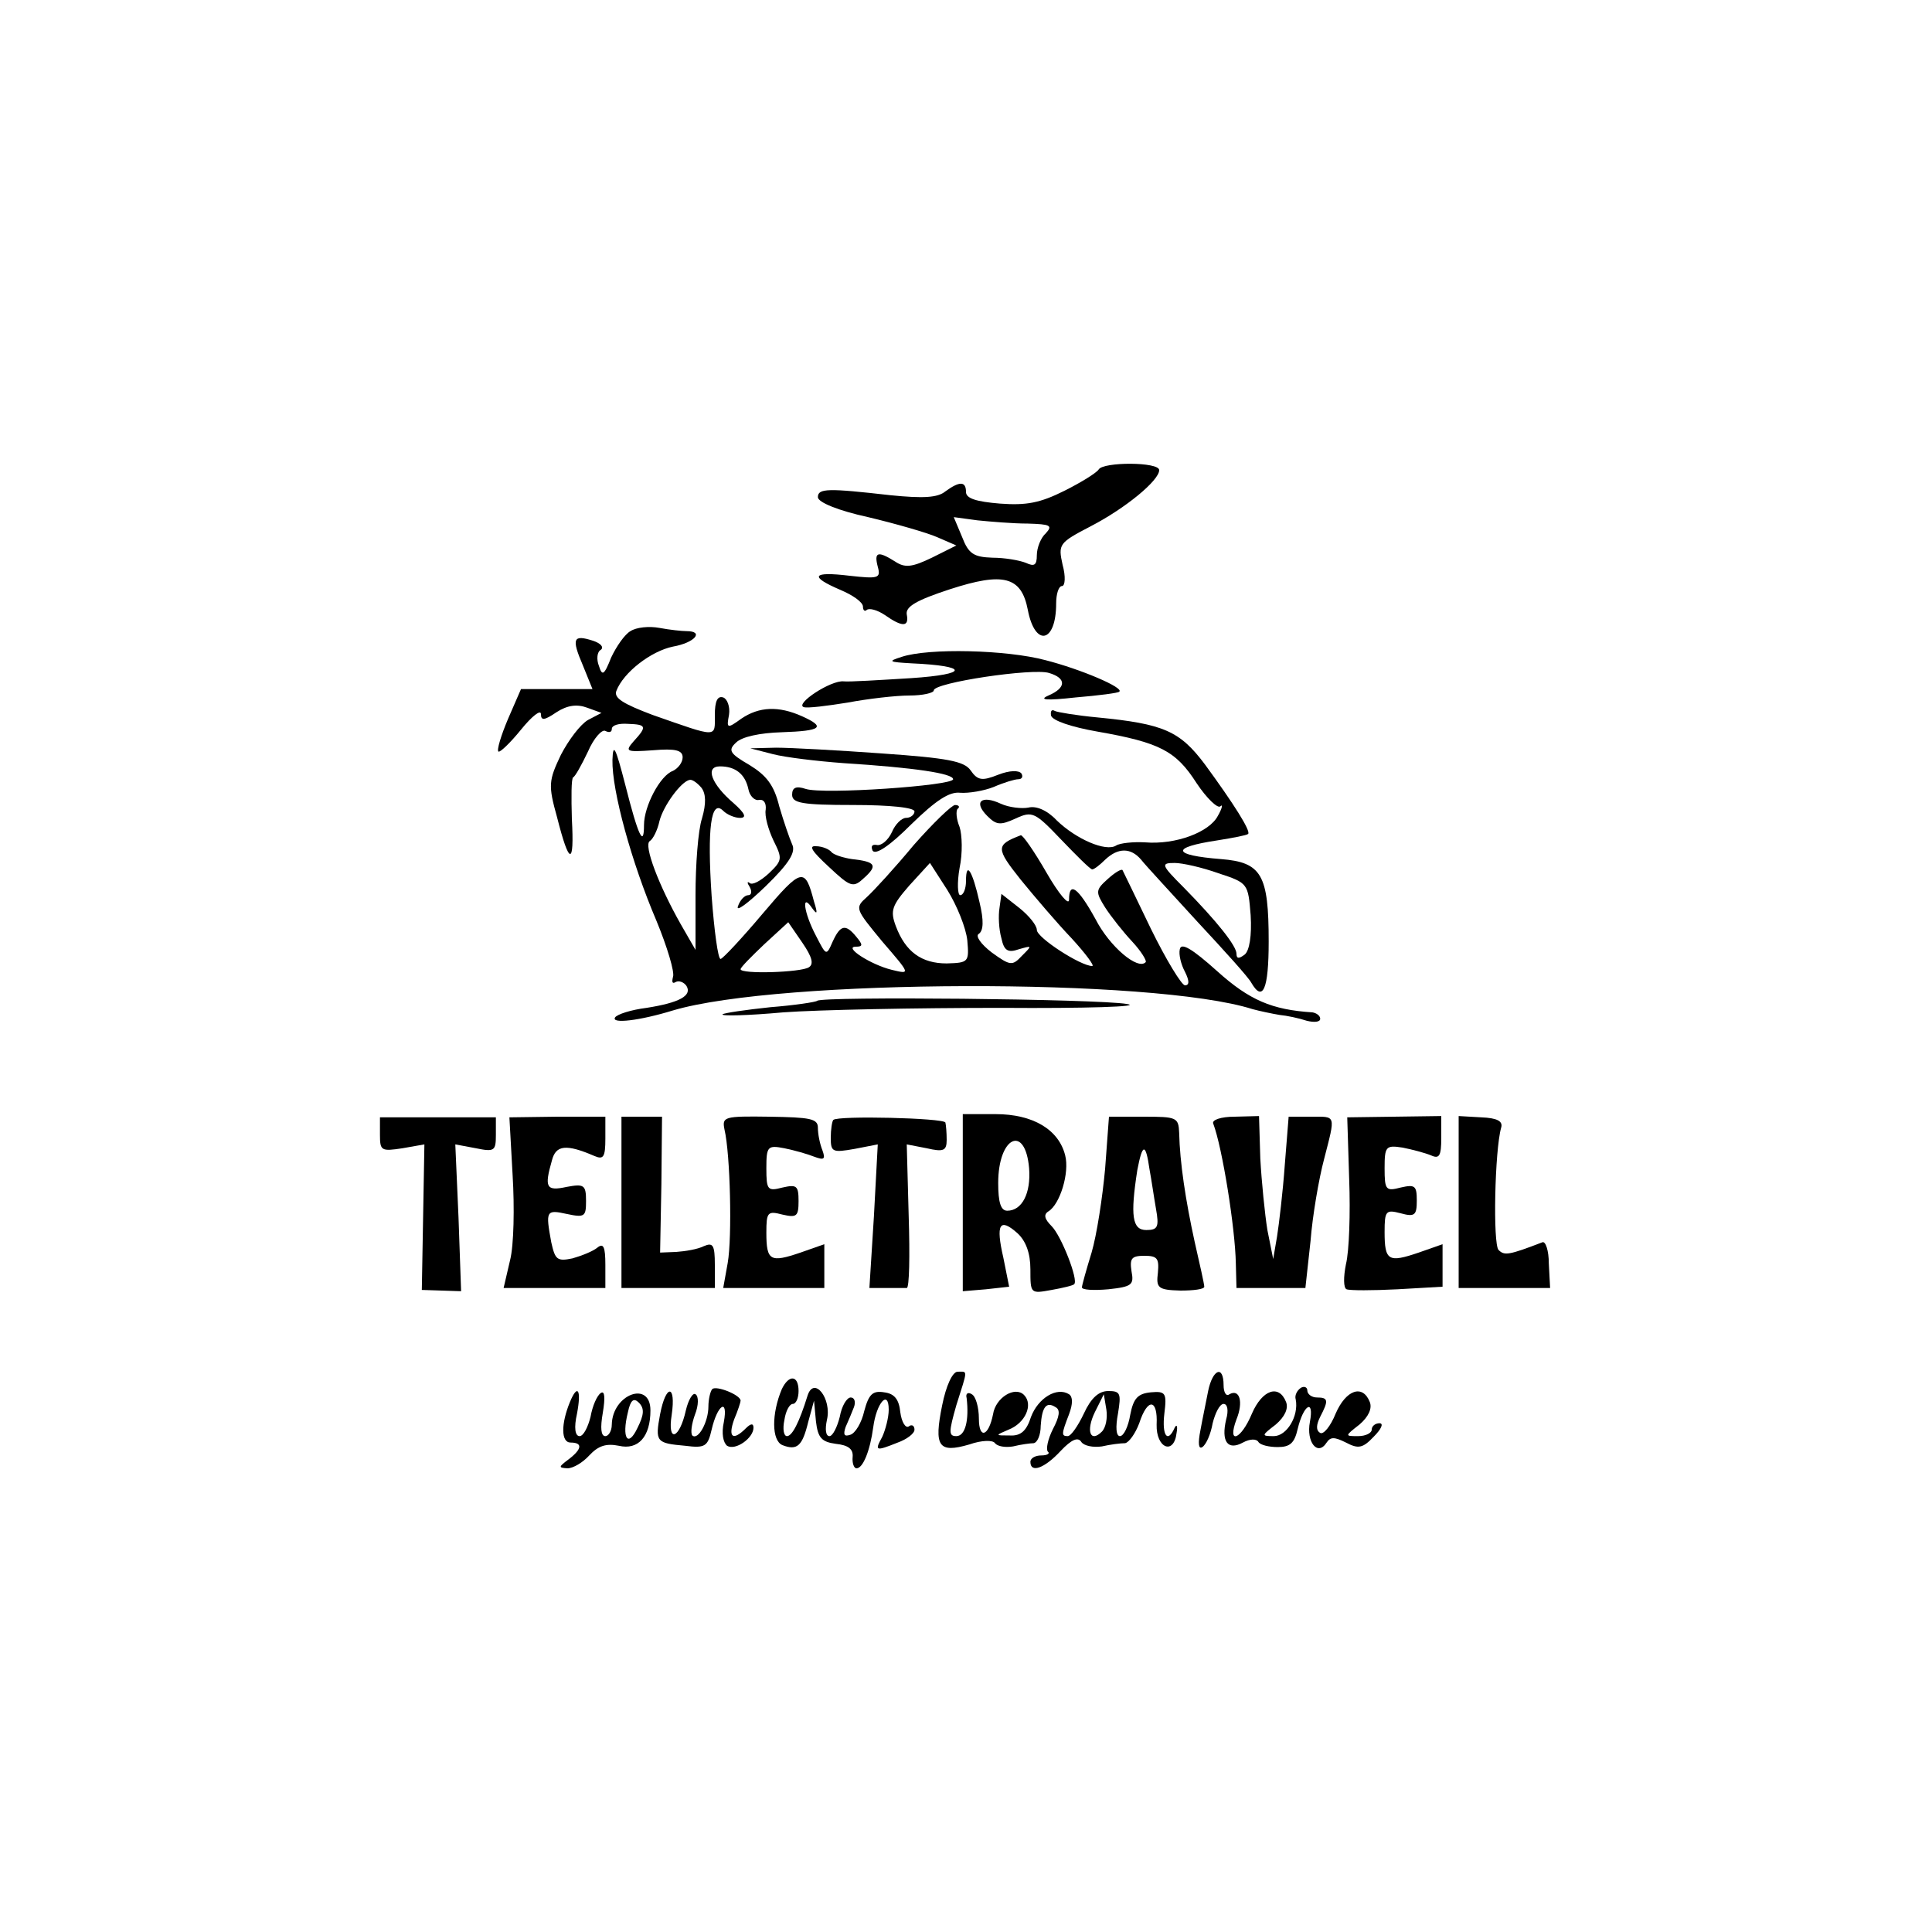 <?xml version="1.0" standalone="no"?>
<!DOCTYPE svg PUBLIC "-//W3C//DTD SVG 20010904//EN"
 "http://www.w3.org/TR/2001/REC-SVG-20010904/DTD/svg10.dtd">
<svg version="1.0" xmlns="http://www.w3.org/2000/svg"
 width="300pt" height="300pt" viewBox="0 0 300 300"
 preserveAspectRatio="xMidYMid meet">
<g transform="translate(0,300) scale(0.1,-0.1)"
fill="#000000" stroke="none">
<path d="M1706 2271 c-3 -5 -27 -20 -53 -33 -38 -19 -59 -23 -100 -20 -37 3
-53 8 -53 18 0 17 -10 17 -32 1 -12 -10 -35 -11 -85 -6 -97 11 -113 11 -113
-3 0 -8 32 -21 78 -31 42 -10 91 -24 107 -31 l30 -13 -38 -19 c-31 -15 -42
-16 -57 -6 -27 17 -33 15 -27 -8 5 -18 1 -19 -44 -14 -58 7 -63 -1 -14 -22 19
-8 35 -19 35 -26 0 -6 3 -8 6 -5 4 3 16 0 28 -8 27 -19 38 -19 34 1 -2 12 15
22 67 39 83 27 111 20 121 -32 11 -58 44 -52 44 10 0 15 4 27 9 27 5 0 6 15 1
33 -7 32 -6 34 44 60 54 28 106 71 106 87 0 13 -87 13 -94 1z m-110 -84 c35
-1 39 -3 28 -15 -8 -7 -14 -23 -14 -34 0 -16 -4 -18 -17 -12 -10 4 -33 8 -52
8 -29 1 -37 6 -47 32 l-13 31 37 -5 c20 -2 55 -5 78 -5z"/>
<path d="M979 2020 c-9 -5 -22 -24 -30 -41 -11 -28 -14 -29 -19 -13 -4 10 -3
22 3 25 5 4 0 10 -12 14 -31 10 -34 4 -16 -38 l15 -37 -55 0 -56 0 -20 -46
c-11 -26 -18 -49 -15 -51 2 -2 18 13 35 34 17 21 31 32 31 24 0 -10 5 -10 24
3 17 11 32 13 48 7 l22 -8 -21 -11 c-12 -7 -30 -31 -42 -54 -19 -40 -20 -47
-6 -97 19 -75 27 -76 23 -3 -1 34 -1 63 2 65 3 1 13 19 23 40 9 21 22 35 27
32 6 -3 10 -2 10 3 0 6 11 9 25 8 29 -1 30 -4 9 -27 -14 -16 -12 -17 30 -14
35 3 46 0 46 -11 0 -8 -7 -17 -15 -21 -20 -7 -45 -55 -45 -84 0 -36 -9 -17
-29 62 -15 58 -19 67 -20 39 -1 -48 30 -160 68 -249 17 -41 29 -81 26 -88 -2
-8 -1 -11 4 -8 5 3 13 0 17 -6 9 -15 -11 -26 -62 -34 -24 -3 -46 -10 -49 -15
-6 -10 38 -5 90 11 165 49 746 51 900 2 11 -3 30 -7 42 -9 11 -1 30 -5 42 -9
12 -3 21 -2 21 3 0 5 -6 9 -12 10 -63 4 -98 19 -148 64 -39 35 -56 45 -58 34
-2 -8 2 -24 8 -35 7 -14 7 -21 0 -21 -5 0 -29 39 -53 88 -23 48 -43 89 -44 91
-2 2 -12 -4 -23 -14 -19 -17 -19 -20 -4 -44 9 -14 28 -38 42 -53 14 -15 23
-30 21 -32 -12 -13 -56 24 -78 67 -27 49 -41 59 -41 30 0 -10 -16 9 -35 42
-19 33 -37 59 -40 58 -39 -15 -39 -20 0 -69 22 -27 57 -68 79 -91 22 -24 36
-43 32 -43 -18 0 -86 44 -86 56 0 7 -12 22 -27 34 l-28 22 -3 -22 c-2 -12 -1
-33 3 -47 4 -19 10 -23 27 -17 21 6 21 6 5 -10 -15 -16 -18 -16 -47 5 -17 13
-26 26 -20 29 7 5 8 20 1 49 -11 49 -21 65 -21 33 0 -12 -4 -22 -9 -22 -4 0
-5 19 -1 42 5 23 4 52 0 64 -5 12 -6 25 -3 28 4 3 2 6 -4 6 -5 0 -34 -28 -64
-62 -29 -35 -62 -71 -73 -81 -19 -17 -18 -18 24 -69 44 -51 44 -51 15 -44 -33
8 -76 36 -56 36 11 0 11 3 1 15 -17 21 -25 19 -37 -7 -10 -23 -10 -22 -26 9
-19 36 -23 68 -6 43 8 -11 9 -9 3 10 -14 54 -19 53 -80 -19 -32 -38 -62 -70
-65 -70 -4 -1 -10 44 -14 98 -7 105 -1 151 18 132 6 -6 18 -11 26 -11 11 0 8
7 -10 23 -34 29 -45 57 -21 57 24 0 39 -12 44 -35 2 -11 10 -19 17 -17 7 1 11
-5 10 -15 -2 -10 4 -31 12 -48 14 -28 14 -31 -7 -51 -13 -12 -26 -19 -30 -15
-4 3 -4 0 0 -6 4 -7 3 -13 -2 -13 -6 0 -13 -8 -16 -17 -4 -10 15 4 43 31 37
36 47 53 41 65 -4 9 -13 35 -20 59 -8 33 -20 48 -46 64 -31 18 -34 23 -21 35
9 9 37 15 71 16 62 2 69 8 31 25 -36 16 -66 15 -94 -4 -22 -16 -23 -15 -19 6
2 13 -3 25 -9 27 -9 3 -13 -6 -13 -27 0 -36 6 -36 -97 0 -45 17 -60 26 -56 37
11 29 54 62 88 69 34 6 49 24 21 24 -7 0 -26 2 -42 5 -16 3 -36 1 -45 -5z
m110 -243 c7 -9 8 -24 1 -48 -6 -18 -10 -72 -10 -119 l0 -85 -23 40 c-34 60
-58 123 -48 129 5 3 12 17 15 31 6 24 34 62 47 64 4 1 12 -5 18 -12z m413
-237 c3 -34 2 -35 -32 -36 -39 0 -64 18 -79 58 -9 24 -6 32 21 63 l32 35 27
-42 c15 -24 29 -59 31 -78z m-246 -42 c-12 -8 -106 -11 -106 -3 0 3 17 20 37
39 l37 34 22 -32 c15 -22 18 -33 10 -38z"/>
<path d="M1400 1980 c-22 -7 -20 -8 15 -10 90 -4 90 -17 0 -23 -49 -3 -97 -6
-105 -5 -20 2 -76 -35 -62 -40 6 -2 37 2 68 7 32 6 75 11 96 11 21 0 38 4 38
8 0 12 154 35 179 27 27 -8 27 -23 -1 -35 -16 -7 -3 -8 42 -3 36 3 67 7 68 9
8 6 -60 35 -115 49 -60 16 -181 19 -223 5z"/>
<path d="M1632 1889 c2 -8 32 -18 72 -25 97 -17 122 -30 154 -80 16 -24 33
-40 37 -36 4 4 3 -3 -4 -15 -13 -25 -65 -45 -113 -41 -18 1 -39 -1 -45 -5 -16
-10 -62 10 -92 39 -15 16 -32 23 -44 20 -10 -2 -30 0 -43 6 -30 14 -43 3 -21
-19 14 -14 20 -15 44 -4 26 12 30 10 71 -33 24 -25 45 -46 48 -46 3 0 12 7 20
15 20 19 40 19 56 0 7 -9 47 -52 88 -97 41 -44 79 -86 83 -94 18 -31 27 -10
27 64 0 104 -11 123 -74 128 -76 6 -79 18 -6 29 25 4 46 8 48 10 5 4 -23 48
-67 108 -39 52 -64 63 -167 73 -32 3 -62 8 -66 10 -5 3 -7 0 -6 -7z m260 -245
c46 -15 46 -16 50 -65 2 -32 -2 -55 -9 -61 -9 -7 -13 -7 -13 1 0 12 -29 49
-82 103 -35 35 -36 38 -14 38 12 0 43 -7 68 -16z"/>
<path d="M1200 1829 c19 -5 69 -11 110 -14 110 -7 170 -16 170 -25 0 -10 -202
-24 -229 -15 -15 5 -21 2 -21 -9 0 -13 15 -16 95 -16 57 0 95 -4 95 -10 0 -5
-6 -10 -13 -10 -7 0 -17 -10 -22 -22 -6 -13 -17 -22 -24 -20 -7 1 -9 -2 -6 -9
5 -7 27 8 60 41 38 37 59 51 76 49 13 -1 37 3 52 9 16 7 33 12 38 12 6 0 8 4
5 9 -4 5 -18 5 -36 -2 -25 -10 -32 -9 -43 7 -10 14 -36 19 -137 26 -69 5 -143
9 -165 9 l-40 -1 35 -9z"/>
<path d="M1287 1654 c34 -32 38 -33 55 -17 21 19 18 25 -19 29 -14 2 -29 7
-32 11 -3 4 -14 9 -24 9 -12 1 -6 -8 20 -32z"/>
<path d="M1269 1446 c-2 -2 -35 -7 -73 -10 -38 -4 -72 -9 -74 -11 -3 -3 39 -2
94 3 54 4 207 7 339 7 132 -1 220 2 195 6 -46 8 -473 12 -481 5z"/>
<path d="M590 1238 c0 -25 2 -26 35 -21 l34 6 -2 -113 -2 -113 31 -1 30 -1 -4
114 -5 114 32 -6 c29 -6 31 -4 31 21 l0 27 -90 0 -90 0 0 -27z"/>
<path d="M796 1175 c3 -49 2 -109 -4 -132 l-10 -43 79 0 79 0 0 36 c0 28 -3
34 -12 27 -7 -6 -25 -13 -39 -17 -24 -5 -27 -2 -33 25 -9 49 -8 51 24 44 28
-6 30 -4 30 20 0 25 -3 27 -30 22 -32 -7 -35 -1 -23 41 6 24 22 26 66 7 14 -6
17 -2 17 27 l0 34 -75 0 -74 -1 5 -90z"/>
<path d="M965 1133 l0 -133 73 0 72 0 0 36 c0 31 -3 35 -17 29 -10 -5 -29 -8
-43 -9 l-25 -1 2 106 1 105 -31 0 -32 0 0 -133z"/>
<path d="M1125 1246 c9 -38 12 -167 5 -207 l-7 -39 78 0 79 0 0 34 0 34 -37
-13 c-47 -16 -53 -13 -53 31 0 32 2 34 25 28 22 -5 25 -3 25 21 0 24 -3 26
-25 21 -23 -6 -25 -4 -25 30 0 34 2 36 28 31 15 -3 36 -9 46 -13 16 -6 18 -4
13 10 -4 10 -7 25 -7 35 0 14 -12 16 -75 17 -71 1 -74 0 -70 -20z"/>
<path d="M1294 1261 c-2 -2 -4 -15 -4 -28 0 -22 3 -23 37 -17 l36 7 -6 -112
-7 -111 25 0 c14 0 28 0 33 0 4 0 5 50 3 112 l-3 111 31 -6 c26 -6 31 -4 31
13 0 11 -1 23 -2 27 -3 7 -167 11 -174 4z"/>
<path d="M1495 1132 l0 -137 36 3 36 4 -9 45 c-12 52 -6 63 22 38 13 -12 20
-31 20 -56 0 -38 0 -38 33 -32 17 3 34 7 35 9 7 6 -20 75 -35 90 -11 11 -13
18 -5 23 18 11 33 60 26 87 -10 40 -50 64 -108 64 l-51 0 0 -138z m103 54 c3
-39 -11 -66 -34 -66 -10 0 -14 13 -14 43 0 72 42 92 48 23z"/>
<path d="M1716 1185 c-4 -44 -13 -103 -21 -130 -8 -26 -15 -51 -15 -54 0 -4
18 -5 41 -3 37 4 40 7 36 28 -3 20 0 24 20 24 20 0 23 -4 21 -26 -3 -24 0 -27
35 -28 20 0 37 2 37 6 0 4 -7 35 -15 70 -14 64 -23 123 -24 169 -1 24 -4 25
-55 25 l-54 0 -6 -81z m69 -1 c3 -16 7 -44 10 -61 5 -28 3 -33 -15 -33 -22 0
-25 22 -14 93 8 42 13 43 19 1z"/>
<path d="M1884 1255 c14 -37 34 -162 35 -217 l1 -38 54 0 53 0 8 73 c3 39 13
97 21 127 18 70 19 66 -20 66 l-35 0 -6 -75 c-3 -42 -9 -92 -12 -111 l-6 -35
-9 45 c-4 25 -9 75 -11 111 l-2 66 -38 -1 c-21 0 -36 -5 -33 -11z"/>
<path d="M2095 1169 c2 -53 0 -112 -5 -132 -4 -20 -4 -37 1 -39 5 -2 40 -2 79
0 l70 4 0 33 0 33 -37 -13 c-47 -16 -53 -13 -53 32 0 33 2 35 25 29 22 -6 25
-3 25 20 0 23 -3 25 -25 20 -23 -6 -25 -4 -25 30 0 34 2 36 28 32 15 -3 34 -8
44 -12 13 -6 16 -1 16 27 l0 34 -73 -1 -73 -1 3 -96z"/>
<path d="M2265 1133 l0 -133 71 0 71 0 -2 38 c0 20 -5 35 -10 33 -52 -20 -59
-21 -68 -12 -9 9 -6 155 4 190 3 10 -6 15 -31 16 l-35 2 0 -134z"/>
<path d="M1463 818 c-13 -64 -6 -75 42 -61 20 7 37 7 40 2 4 -5 16 -7 28 -5
12 3 27 5 32 5 6 1 11 13 11 27 2 30 9 38 23 29 8 -4 6 -15 -4 -34 -8 -16 -11
-31 -8 -35 4 -3 -1 -6 -10 -6 -9 0 -17 -4 -17 -10 0 -18 22 -10 47 17 17 18
27 22 32 14 4 -6 18 -9 32 -7 13 3 29 5 36 5 6 1 16 15 22 31 13 40 29 38 27
-2 -1 -37 27 -48 31 -13 2 11 0 14 -3 8 -11 -25 -20 -12 -16 22 4 32 2 35 -21
33 -20 -2 -27 -9 -32 -35 -3 -18 -10 -33 -16 -33 -6 0 -7 14 -3 35 5 31 4 35
-15 35 -15 0 -27 -11 -38 -35 -9 -19 -20 -35 -25 -35 -10 0 -10 3 2 34 6 16 6
27 0 31 -19 12 -48 -6 -59 -35 -7 -22 -16 -30 -33 -29 -23 0 -23 0 -2 9 26 10
39 39 24 54 -14 14 -44 -4 -48 -30 -7 -35 -22 -39 -22 -7 0 18 -5 35 -11 38
-6 4 -10 1 -8 -6 4 -34 -2 -59 -16 -59 -12 0 -12 6 0 48 18 57 18 52 2 52 -8
0 -18 -22 -24 -52z m248 -41 c-18 -18 -25 1 -11 30 l14 28 4 -24 c2 -13 -1
-28 -7 -34z"/>
<path d="M1876 840 c-3 -16 -9 -44 -12 -61 -4 -20 -3 -30 3 -26 6 4 13 20 16
37 4 16 11 30 17 30 6 0 8 -10 4 -24 -8 -34 2 -49 26 -36 11 6 21 6 24 1 3 -5
17 -8 30 -8 19 0 26 6 31 28 9 38 26 48 19 11 -6 -31 12 -54 26 -32 6 9 12 9
30 0 19 -10 26 -9 43 9 12 12 16 21 9 21 -6 0 -12 -4 -12 -10 0 -5 -9 -10 -21
-10 -21 0 -21 0 2 18 14 12 20 25 16 35 -11 28 -37 19 -53 -18 -8 -20 -19 -33
-24 -30 -7 4 -6 13 0 25 13 25 13 30 -5 30 -8 0 -15 5 -15 11 0 5 -5 7 -10 4
-6 -4 -10 -12 -8 -18 5 -26 -14 -57 -34 -57 -20 0 -19 1 3 18 14 12 20 25 16
35 -11 28 -37 19 -53 -18 -17 -41 -39 -49 -24 -9 11 27 5 48 -11 39 -5 -4 -9
3 -9 14 0 32 -17 25 -24 -9z"/>
<path d="M1214 843 c-16 -38 -16 -80 1 -87 23 -9 31 -1 40 36 l9 33 3 -32 c3
-26 9 -32 31 -35 19 -2 27 -8 26 -20 -1 -10 2 -18 6 -18 10 0 21 27 26 64 5
38 24 59 24 27 0 -12 -5 -31 -10 -42 -12 -22 -11 -23 24 -9 14 5 26 14 26 20
0 6 -4 9 -9 5 -5 -3 -11 7 -13 22 -2 20 -9 29 -25 31 -18 3 -24 -3 -31 -29 -4
-18 -14 -35 -22 -37 -9 -3 -11 0 -7 12 4 9 10 23 13 31 3 8 1 15 -5 15 -6 0
-14 -13 -17 -30 -4 -16 -11 -30 -16 -30 -6 0 -7 11 -4 25 8 33 -20 69 -30 38
-13 -42 -24 -63 -32 -63 -5 0 -7 11 -4 25 2 14 8 25 13 25 5 0 9 9 9 20 0 25
-15 26 -26 3z"/>
<path d="M1106 843 c-3 -3 -6 -16 -6 -27 0 -24 -16 -53 -25 -45 -3 4 -1 18 4
32 6 15 6 29 1 32 -4 3 -11 -8 -15 -25 -10 -45 -29 -51 -22 -7 7 48 -9 48 -18
1 -8 -43 -6 -45 39 -49 31 -4 35 -1 41 25 9 39 26 50 19 12 -4 -18 -1 -32 5
-37 13 -8 41 12 41 28 0 7 -4 7 -12 -1 -20 -20 -28 -14 -18 14 6 14 10 27 10
29 0 9 -38 24 -44 18z"/>
<path d="M885 823 c-14 -34 -14 -63 1 -63 19 0 18 -10 -3 -26 -16 -12 -16 -13
-2 -14 9 0 24 9 34 20 14 15 26 19 46 15 30 -7 49 14 49 55 0 47 -59 25 -60
-22 0 -10 -5 -18 -10 -18 -7 0 -8 13 -4 36 4 24 3 35 -3 31 -6 -4 -13 -20 -16
-37 -4 -16 -11 -30 -17 -30 -7 0 -9 13 -4 35 7 37 1 47 -11 18z m105 -40 c-15
-32 -25 -16 -15 24 4 19 9 23 17 15 9 -9 8 -19 -2 -39z"/>
</g>
</svg>
